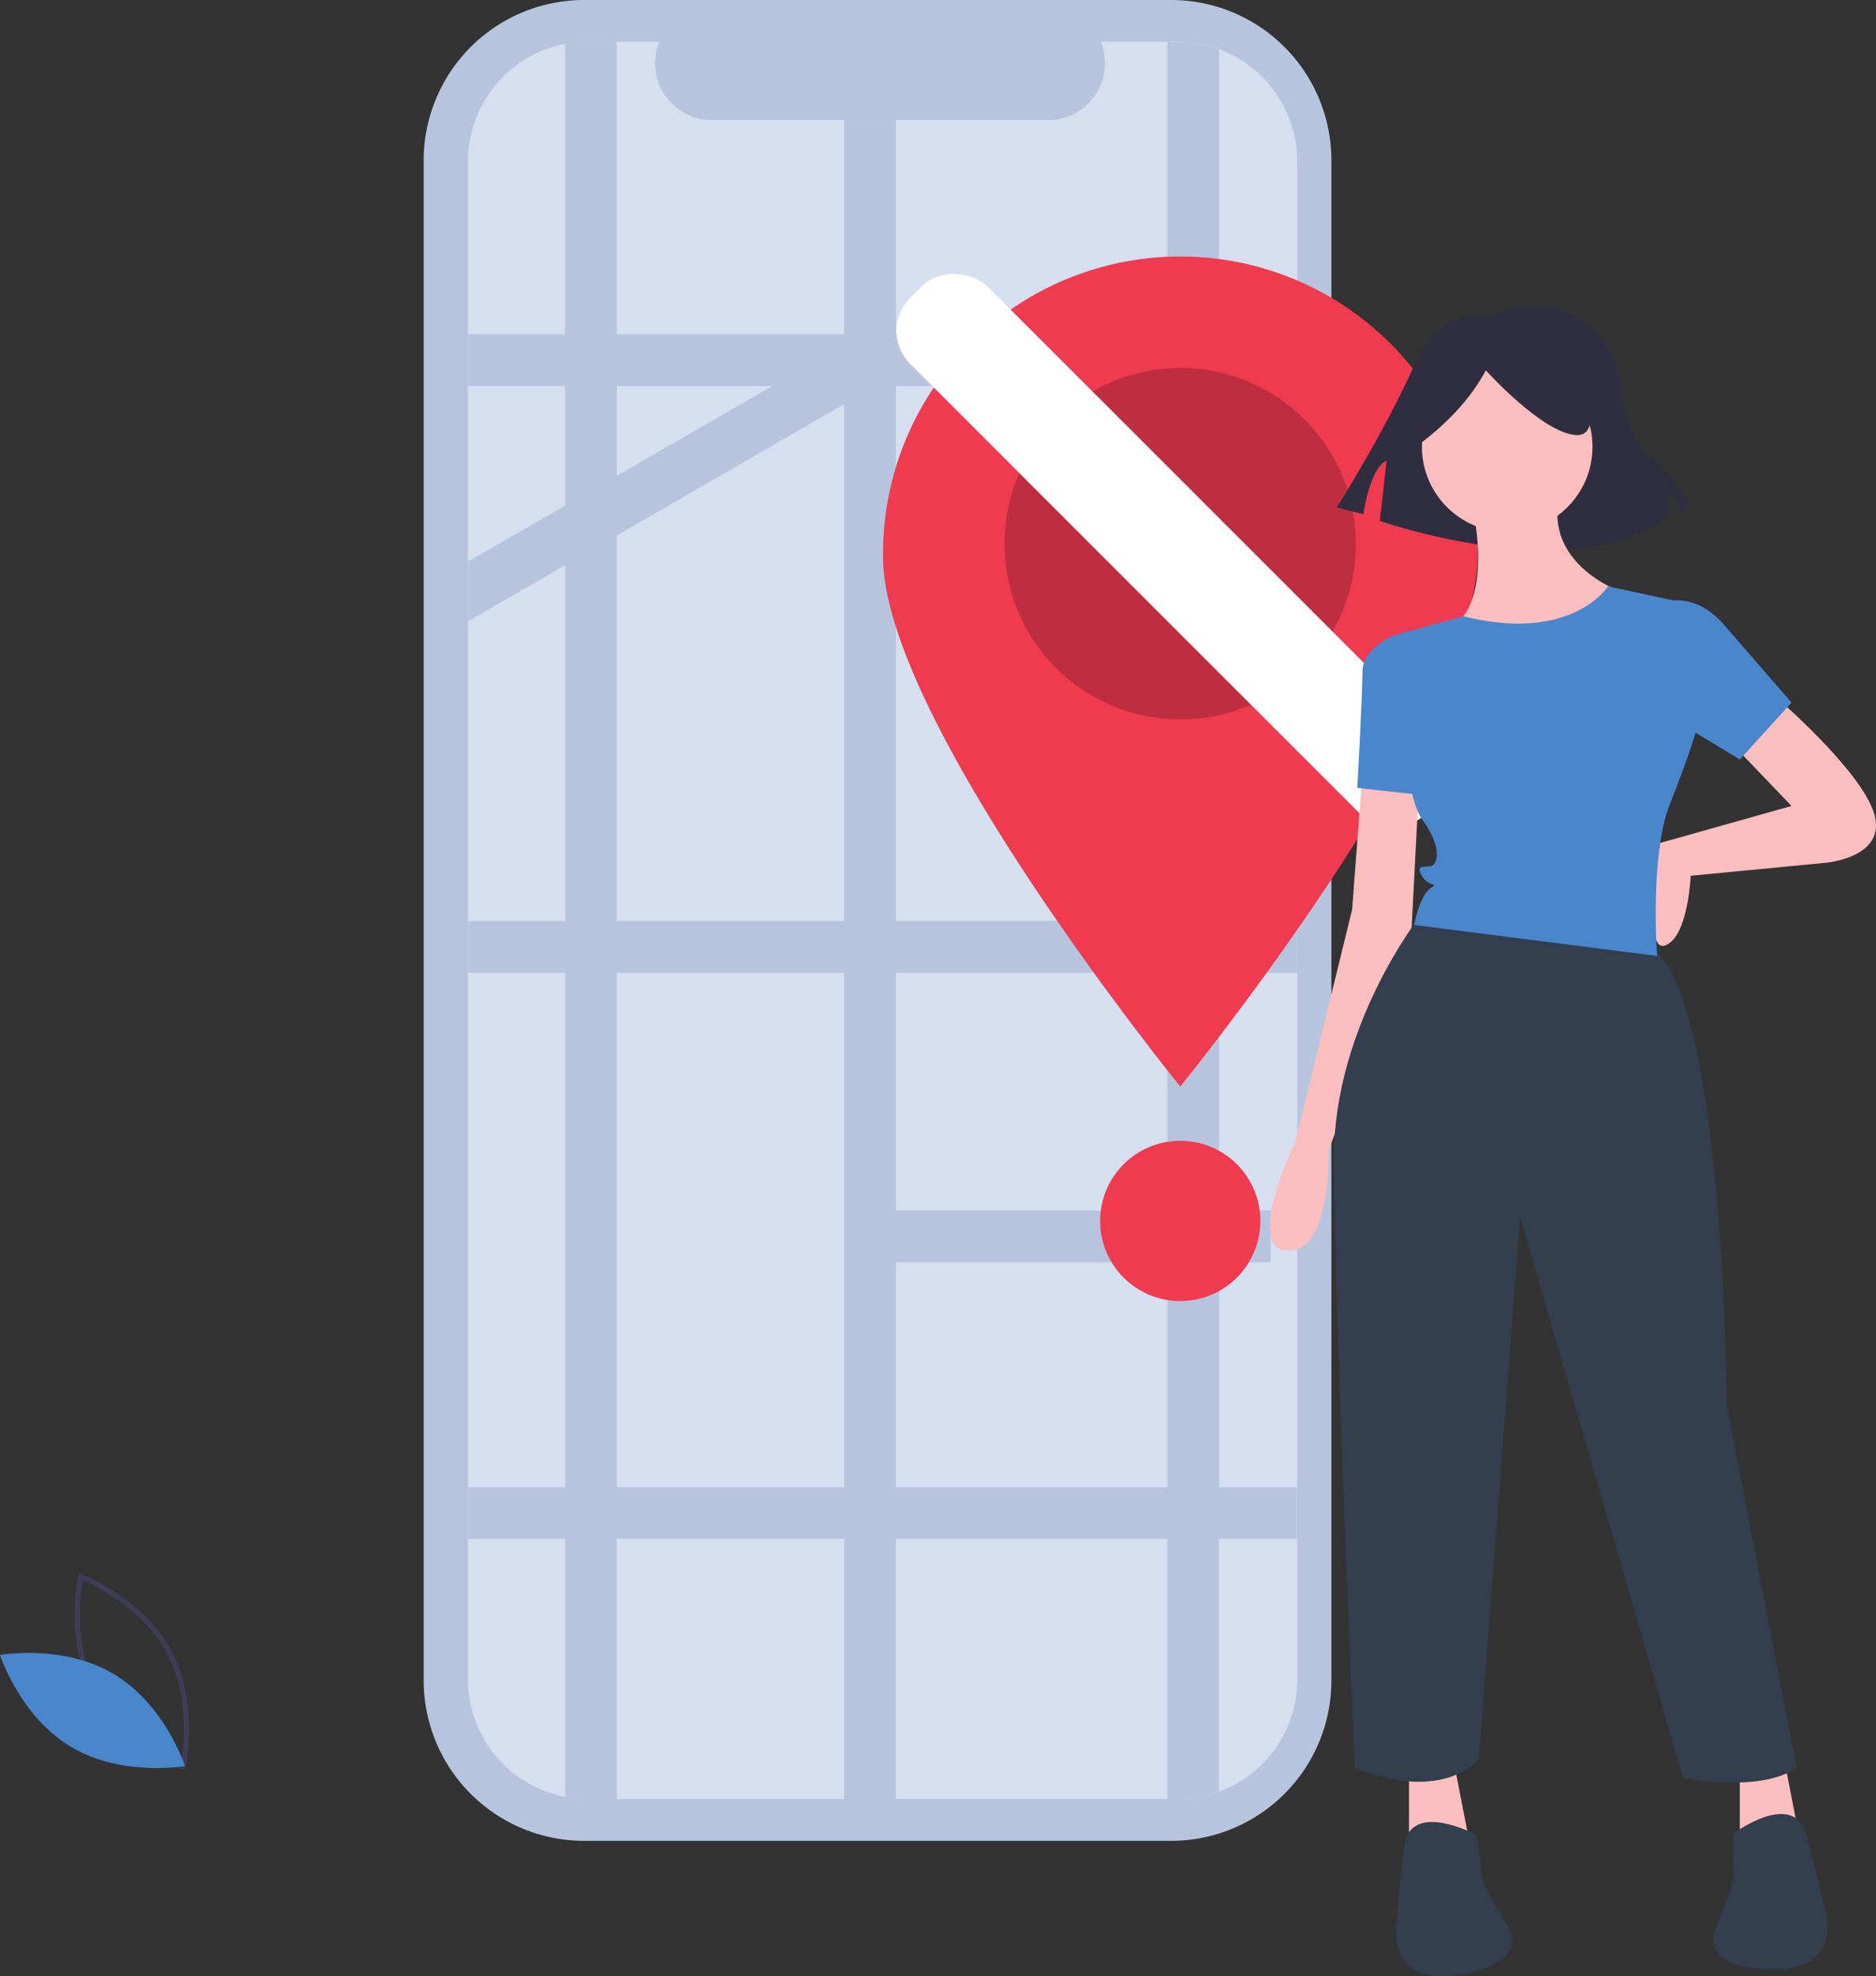 <svg id="aca3dd23-1327-4457-bb54-cb32560b3b43" xmlns="http://www.w3.org/2000/svg" viewBox="0 0 677.95 714.11"><rect x="0" y="0" width="677.95" height="714.11" fill="#333333" stroke="none"/><defs><style>.cls-1{fill:#b6c5dd;}.cls-2{fill:#d5dfef;}.cls-3{fill:#3f3d56;}.cls-4{fill:#4986cc;}.cls-5{fill:#ef3a50;}.cls-6{opacity:0.2;isolation:isolate;}.cls-7{fill:#2f2e41;}.cls-8{fill:#fff;}.cls-9{fill:#fbbebe;}.cls-10{fill:#333e4f;}</style></defs><path class="cls-1" d="M508.73,183.28h-3.65V83.16a57.94,57.94,0,0,0-57.94-57.94H235a58,58,0,0,0-57.95,57.94h0V632.4a58,58,0,0,0,57.95,58H447.14a57.94,57.94,0,0,0,57.94-58h0V254.54h3.65Z" transform="translate(-23.94 -25.22)"/><path class="cls-2" d="M492.75,83.57V632a43.24,43.24,0,0,1-43.2,43.28H236.35a43.26,43.26,0,0,1-43.28-43.22V83.57A43.24,43.24,0,0,1,236.29,40.3H262.2a20.55,20.55,0,0,0,19,28.32H402.75a20.56,20.56,0,0,0,19-28.32h27.68a43.24,43.24,0,0,1,43.28,43.19v.08Z" transform="translate(-23.94 -25.22)"/><path class="cls-3" d="M90.78,664.81l-1-.38c-.22-.08-22.14-8.48-32.41-27.53s-5.24-42-5.19-42.21l.23-1,1,.38c.22.08,22.14,8.48,32.41,27.53s5.24,42,5.19,42.2ZM59,636c8.68,16.1,26,24.36,30.4,26.24.83-4.7,3.45-23.73-5.22-39.82s-26-24.35-30.4-26.24C53,600.91,50.34,619.93,59,636Z" transform="translate(-23.94 -25.22)"/><path class="cls-4" d="M65.22,630.22c18.45,11.11,25.56,33.16,25.56,33.16s-22.81,4.06-41.27-7-25.57-33.16-25.57-33.16S46.76,619.12,65.22,630.22Z" transform="translate(-23.94 -25.22)"/><rect class="cls-3" x="305.1" y="200.2" width="163.71" height="18.68"/><path class="cls-1" d="M492.75,164.71V146H464.47V43a43.12,43.12,0,0,0-15-2.67h-3.68V146H347.72V68.62H329V146H246.85V40.3h-10.5a42.29,42.29,0,0,0-8.18.77V146h-35.1v18.68h35.1v43.21l-35.1,20.26v21.57l35.1-20.26V358.05h-35.1v18.68h35.1V562.61h-35.1v18.68h35.1V674.5a43.1,43.1,0,0,0,8.18.78h10.5v-94H329v94h18.68v-94h98.07v94h3.68a43.36,43.36,0,0,0,15-2.67V581.29h28.28V562.61H464.47V481.35h18.68V462.66H464.47V376.73h28.28V358.05H464.47V164.71Zm-189.74,0h0l-56.16,32.43h0V164.71Zm-56.16,54h0L329,171.25v186.8H246.85Zm0,343.9V376.73H329V562.61Zm198.94,0H347.72V481.35h98.07Zm0-99.95H347.72V376.73h98.07Zm0-104.61H347.72V164.71h98.07Z" transform="translate(-23.94 -25.22)"/><path class="cls-5" d="M557.88,226.36c0,59.32-107.42,191.47-107.42,191.47S343.05,285.68,343.05,226.36a107.42,107.42,0,1,1,214.83,0Z" transform="translate(-23.94 -25.22)"/><circle class="cls-6" cx="426.52" cy="196.47" r="63.51"/><path class="cls-7" d="M562.4,139.91s-16.88-6-27.73,18.08S507,208.61,507,208.61l9.64,2.42S519,194.15,525,191.74l-2.41,21.7s72.32,25.31,104.87-2.41l-1.21-8.44s4.83,1.2,4.83,8.44l3.61-3.62s-3.61-7.23-14.46-16.88c-7.12-6.33-9.57-18.37-10.41-25.9a31.34,31.34,0,0,0-7.22-17.06C595.42,139.21,582.29,130.33,562.4,139.91Z" transform="translate(-23.94 -25.22)"/><rect class="cls-8" x="428.34" y="92.2" width="39.54" height="263.62" rx="16.81" transform="translate(-51.09 357.25) rotate(-45)"/><path class="cls-9" d="M664.82,276.33s31.76,27.08,36.43,43S683.5,337,683.5,337l-48.57,4.67s-.93,22.41-9.34,25.22-1.7-37.07-1.7-37.07l47.47-13.37-21.48-22.42Z" transform="translate(-23.94 -25.22)"/><path class="cls-9" d="M516.31,304.35l-3.73,49.5L492,437.91s-18.68,38.3-2.8,39.23,14.94-36.43,14.94-36.43l29.89-79.39,2.8-54.17Z" transform="translate(-23.94 -25.22)"/><polygon class="cls-9" points="509.18 637.79 509.18 674.22 531.6 668.62 525.06 634.99 509.18 637.79"/><polygon class="cls-9" points="628.74 637.79 628.74 674.22 651.15 668.62 644.62 634.99 628.74 637.79"/><circle class="cls-9" cx="544.68" cy="161.44" r="30.82"/><path class="cls-9" d="M554.61,201.6s11.21,40.17-6.54,50.44S592.9,269.79,609.72,239c0,0-29.89-10.28-21.49-37.37Z" transform="translate(-23.94 -25.22)"/><path class="cls-4" d="M533.13,256.71l-5.61-1.87s-11.21,4.67-11.21,13.08-1.87,42-1.87,42l25.22,2.8Z" transform="translate(-23.94 -25.22)"/><path class="cls-10" d="M536.86,356.6S506,395.88,506,443.52,513.51,664,513.51,664s28,13.07,44.83-2.8L573.29,465l58.84,202.68s28,5.61,41.1-3.73L648,533.18s-.93-155-29-166.25S536.86,356.6,536.86,356.6Z" transform="translate(-23.94 -25.22)"/><path class="cls-10" d="M557.41,688.23s-24.28-13.07-26.15,4.67-2.81,29-2.81,29-2.8,21.48,23.36,16.81,16.81-17.75,16.81-17.75-9.34-14.94-9.34-18.68S557.41,688.23,557.41,688.23Z" transform="translate(-23.94 -25.22)"/><path class="cls-10" d="M650.29,687.81s22.1-16.5,26.56.77,7,28.23,7,28.23,5.93,20.84-20.63,20.06S644,721.79,644,721.79s7-16.16,6.5-19.85S650.29,687.81,650.29,687.81Z" transform="translate(-23.94 -25.22)"/><path class="cls-4" d="M622.79,243.64s12.14-6.54,24.29,7.47l24.28,28-18.68,20.55-35.49-21.49Z" transform="translate(-23.94 -25.22)"/><path class="cls-7" d="M535.31,186.86c10.91-7.9,19.75-17,25.59-27.82,0,0,20,22.25,32.26,23.37s1.11-26.7,1.11-26.7L572,150.14l-21.13,2.23L534.2,163.49Z" transform="translate(-23.94 -25.22)"/><path class="cls-4" d="M605.05,237.1S592,257.76,552.74,247.9L530.48,254l-3,.81s2.8,56,10.28,66.32S543.4,337,541.53,338s-6.54-.93-3.73,3.74,6.53,1.87,2.8,4.67S535,359.45,535,359.45l87.8,11.21s-2.8-36.42,4.67-55.1,9.34-26.16,9.34-26.16l-5.6-46.7Z" transform="translate(-23.94 -25.22)"/><circle class="cls-5" cx="426.52" cy="441.18" r="28.95"/></svg>